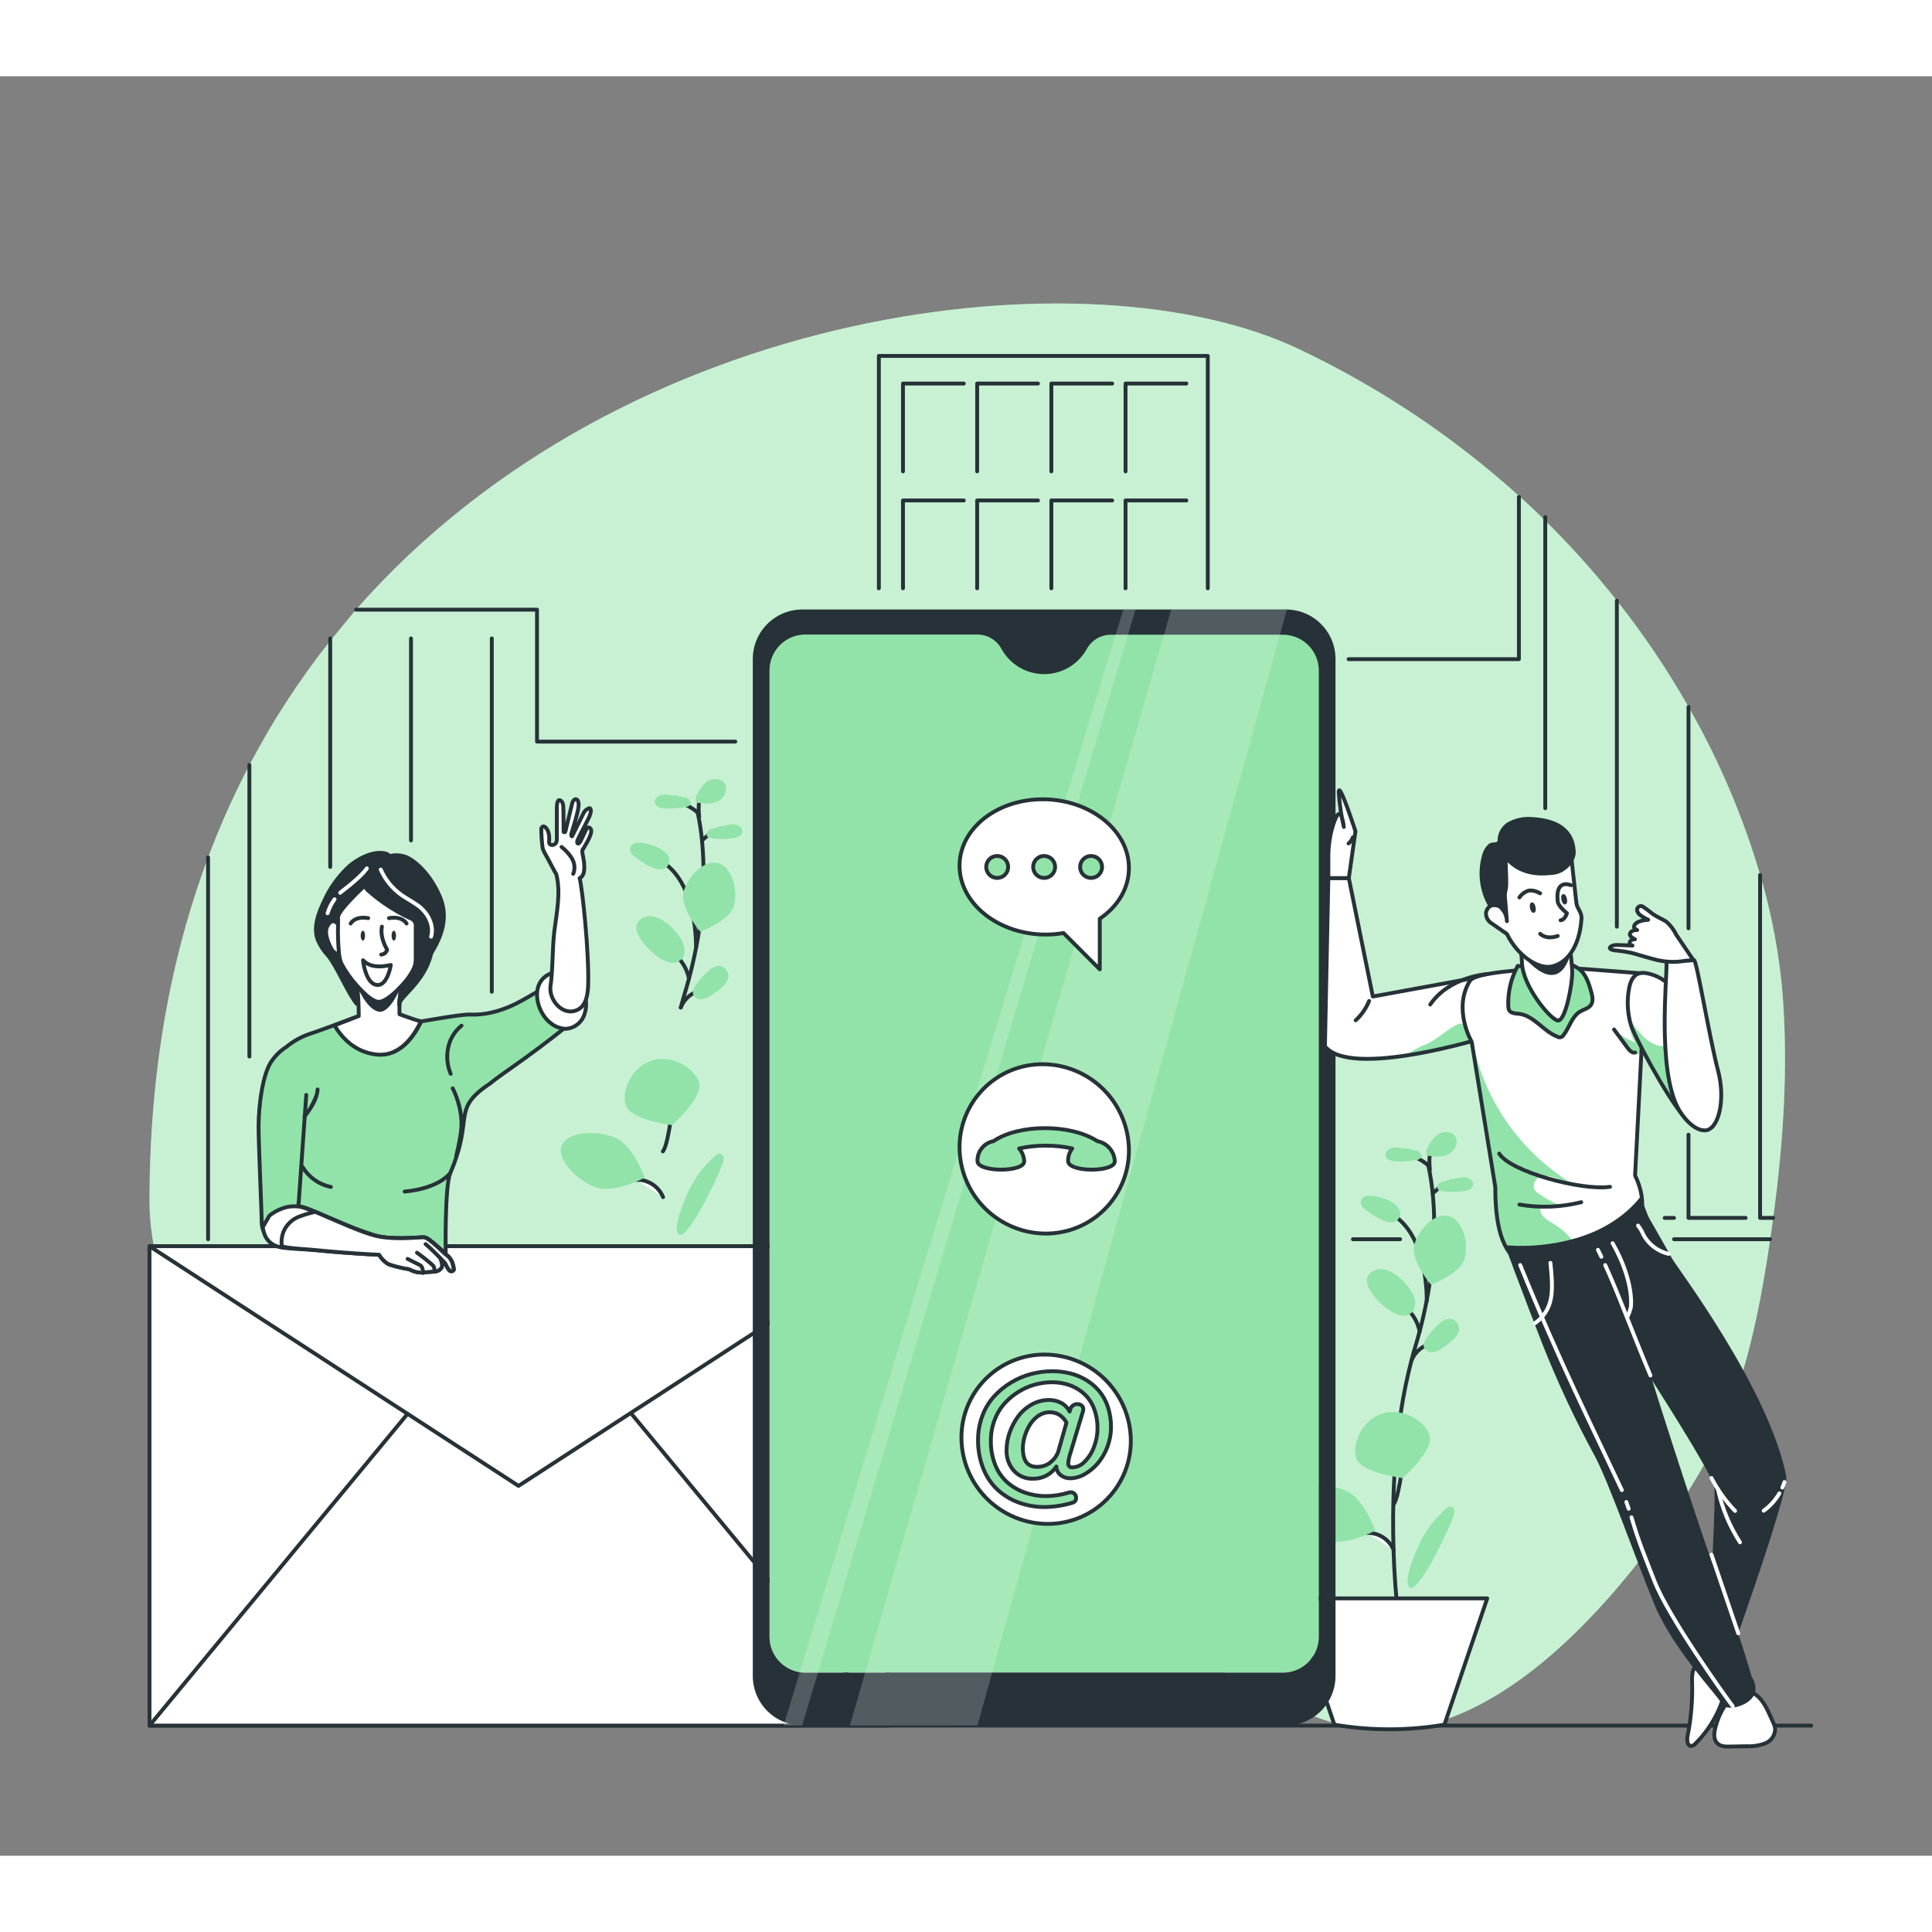 <svg width="380" height="380" viewBox="0 0 380 350" fill="none" xmlns="http://www.w3.org/2000/svg">
<rect x="0" y="0" width="380" height="350" fill="#808080" stroke="none"/>
<path d="M70.041 104.881C123.295 44.287 214.723 34.201 255.481 53.665C271.319 61.17 285.968 70.959 298.961 82.72C300.663 84.24 302.318 85.803 303.924 87.409C308.939 92.349 313.642 97.595 318.007 103.118C323.238 109.725 327.956 116.722 332.12 124.049C338.087 134.474 342.813 145.562 346.203 157.086C348.446 164.647 349.917 172.416 350.595 180.273C351.758 195.025 350.747 209.913 348.764 224.543C348.581 225.942 348.384 227.34 348.171 228.739C348.118 229.126 348.065 229.499 348.004 229.901C345.823 244.471 342.737 259.169 335.844 271.876C328.32 285.761 302.069 324.286 273.6 325.281C258.833 325.806 245.791 316.161 232.408 309.321C211.128 298.469 187.044 296.341 163.559 295.71C140.076 295.079 116.303 295.755 93.419 289.934C70.535 284.112 48.1 270.744 36.404 248.521C32.429 240.967 29.412 230.084 29.404 221.374C29.404 195.679 33.599 173.205 40.926 153.681C43.252 147.455 45.966 141.381 49.05 135.494C53.568 126.862 58.892 118.676 64.95 111.045L70.041 104.881Z" fill="#92E3A9"/>
<g opacity="0.7">
<path opacity="0.7" d="M70.041 104.881C123.295 44.287 214.723 34.201 255.481 53.665C271.319 61.17 285.968 70.959 298.961 82.72C300.663 84.24 302.318 85.803 303.924 87.409C308.939 92.349 313.642 97.595 318.007 103.118C323.238 109.725 327.956 116.722 332.12 124.049C338.087 134.474 342.813 145.562 346.203 157.086C348.446 164.647 349.917 172.416 350.595 180.273C351.758 195.025 350.747 209.913 348.764 224.543C348.581 225.942 348.384 227.34 348.171 228.739C348.118 229.126 348.065 229.499 348.004 229.901C345.823 244.471 342.737 259.169 335.844 271.876C328.32 285.761 302.069 324.286 273.6 325.281C258.833 325.806 245.791 316.161 232.408 309.321C211.128 298.469 187.044 296.341 163.559 295.71C140.076 295.079 116.303 295.755 93.419 289.934C70.535 284.112 48.1 270.744 36.404 248.521C32.429 240.967 29.412 230.084 29.404 221.374C29.404 195.679 33.599 173.205 40.926 153.681C43.252 147.455 45.966 141.381 49.05 135.494C53.568 126.862 58.892 118.676 64.95 111.045L70.041 104.881Z" fill="white"/>
</g>
<path d="M29.404 324.398H356.242" stroke="#263238" stroke-width="0.76" stroke-linecap="round" stroke-linejoin="round"/>
<path d="M280.936 214.145V214.228C280.936 214.365 280.966 214.509 281.027 214.661C281.367 216.327 281.62 218.009 281.787 219.7C281.931 221.152 282.045 222.809 282.076 224.655C282.148 228.923 281.855 233.19 281.202 237.408C281.034 238.518 280.837 239.688 280.601 240.859C280.229 242.789 279.773 244.811 279.21 246.901C278.96 247.873 278.671 248.869 278.367 249.872L278.01 251.096C277.873 251.59 277.736 252.084 277.607 252.616C276.733 255.992 276.036 259.412 275.517 262.861C274.871 267.155 274.468 271.418 274.248 275.454C273.951 280.835 273.966 285.805 274.096 289.894C274.092 289.962 274.092 290.031 274.096 290.099C274.232 294.256 274.491 297.517 274.666 299.371C274.764 300.458 274.833 301.073 274.84 301.111" stroke="#263238" stroke-width="0.76" stroke-linecap="round" stroke-linejoin="round"/>
<path d="M280.959 214.253C279.821 213.241 278.45 212.528 276.969 212.178L280.959 214.253Z" fill="white"/>
<path d="M280.959 214.253C279.821 213.241 278.45 212.528 276.969 212.178" stroke="#263238" stroke-width="0.76" stroke-linecap="round" stroke-linejoin="round"/>
<path d="M281.811 219.724L283.832 217.893" stroke="#263238" stroke-width="0.76" stroke-linecap="round" stroke-linejoin="round"/>
<path d="M279.234 246.909C279.128 246.376 278.97 245.854 278.763 245.351C278.463 244.614 278.056 243.925 277.554 243.307C277.18 242.842 276.754 242.422 276.285 242.053" stroke="#263238" stroke-width="0.76" stroke-linecap="round" stroke-linejoin="round"/>
<path d="M277.615 252.608C277.902 251.898 278.331 251.255 278.876 250.717C279.421 250.18 280.071 249.76 280.784 249.484" stroke="#263238" stroke-width="0.76" stroke-linecap="round" stroke-linejoin="round"/>
<path d="M274.104 280.88C274.78 280.06 275.289 276.951 275.563 275.279C275.631 274.884 275.684 274.519 275.738 274.299" fill="white"/>
<path d="M274.104 280.88C274.78 280.06 275.289 276.951 275.563 275.279C275.631 274.884 275.684 274.519 275.738 274.299" stroke="#263238" stroke-width="0.76" stroke-linecap="round" stroke-linejoin="round"/>
<path d="M268.896 286.521C269.121 286.498 269.348 286.498 269.573 286.521C270.568 286.618 271.519 286.984 272.322 287.579C273.125 288.175 273.751 288.978 274.133 289.903" fill="white"/>
<path d="M268.896 286.521C269.121 286.498 269.348 286.498 269.573 286.521C270.568 286.618 271.519 286.984 272.322 287.579C273.125 288.175 273.751 288.978 274.133 289.903" stroke="#263238" stroke-width="0.76" stroke-linecap="round" stroke-linejoin="round"/>
<path d="M280.623 240.921C280.623 240.921 280.981 228.586 274.209 224.109" stroke="#263238" stroke-width="0.76" stroke-linecap="round" stroke-linejoin="round"/>
<path d="M281.201 267.362C282.09 270.242 275.881 275.722 275.881 275.722C275.881 275.722 267.68 274.696 266.761 271.823C265.841 268.95 267.946 264.223 271.929 263.007C275.911 261.791 280.342 264.481 281.201 267.362Z" fill="#92E3A9"/>
<path d="M288.11 232.456C287.35 235.496 281.452 237.677 281.452 237.677C281.452 237.677 277.401 232.942 278.161 229.887C278.921 226.832 282.197 223.472 284.948 224.179C287.699 224.886 288.9 229.4 288.11 232.456Z" fill="#92E3A9"/>
<path d="M264.558 278.108C268.244 279.537 270.501 286.058 270.501 286.058C270.501 286.058 264.421 289.333 260.743 287.897C257.064 286.46 253.143 282.417 254.207 279.719C255.271 277.021 260.872 276.641 264.558 278.108Z" fill="#92E3A9"/>
<path d="M272.637 242.235C273.383 242.862 274.239 243.346 275.16 243.664C275.623 243.813 276.118 243.833 276.591 243.72C277.064 243.608 277.497 243.367 277.843 243.025C278.603 242.121 278.421 240.745 277.927 239.613C276.939 237.447 273.306 233.761 270.517 234.817C266.489 236.36 270.844 240.92 272.637 242.235Z" fill="#92E3A9"/>
<path d="M280.884 247.76C280.352 248.414 279.79 249.242 280.086 250.04C280.251 250.375 280.523 250.646 280.858 250.811C281.193 250.976 281.574 251.026 281.94 250.952C282.669 250.779 283.35 250.444 283.932 249.972C285.353 248.984 288.271 246.932 286.409 244.978C284.547 243.025 281.963 246.384 280.884 247.76Z" fill="#92E3A9"/>
<path d="M268.989 220.196C268.682 220.214 268.389 220.327 268.15 220.521C267.911 220.715 267.739 220.978 267.659 221.275C267.537 221.982 268.122 222.597 268.685 223.031C270.098 224.125 274.347 227.059 275.289 224.224C276.186 221.549 270.858 219.991 268.989 220.196Z" fill="#92E3A9"/>
<path d="M276.809 210.878C275.935 210.961 275.061 210.642 274.179 210.695C273.297 210.749 272.332 211.455 272.522 212.322C272.712 213.188 273.693 213.378 274.498 213.424C275.885 213.513 277.278 213.418 278.64 213.143C278.963 213.112 279.262 212.96 279.476 212.717C279.833 212.193 279.271 211.493 278.663 211.311C278.039 211.228 277.425 211.08 276.831 210.87L276.809 210.878Z" fill="#92E3A9"/>
<path d="M285.368 216.904C286.242 216.904 287.093 216.555 287.975 216.547C288.856 216.539 289.875 217.185 289.73 218.067C289.586 218.949 288.643 219.199 287.838 219.298C286.461 219.481 285.065 219.481 283.688 219.298C283.362 219.291 283.052 219.157 282.822 218.926C282.434 218.432 282.951 217.695 283.536 217.467C284.156 217.351 284.76 217.165 285.337 216.912L285.368 216.904Z" fill="#92E3A9"/>
<path d="M284.5 281.673C284.702 281.463 284.971 281.331 285.26 281.301C285.456 281.319 285.638 281.405 285.777 281.544C285.916 281.683 286.002 281.865 286.02 282.061C286.062 282.436 286.016 282.816 285.884 283.17C285.283 285.169 278.595 299.602 277.052 297.01C276.148 295.49 278.382 290.406 279.044 288.969C280.305 286.166 282.168 283.675 284.5 281.673Z" fill="#92E3A9"/>
<path d="M281.239 215.081C281.239 215.081 280.836 211.578 281.679 211.281" stroke="#263238" stroke-width="0.76" stroke-linecap="round" stroke-linejoin="round"/>
<path d="M280.494 211.424C280.925 210.187 281.669 209.082 282.653 208.217C283.709 207.457 285.404 207.396 286.171 208.453C287.03 209.631 286.171 211.417 284.857 212.048C283.542 212.678 281.991 212.488 280.547 212.283C280.547 212.07 280.547 211.858 280.547 211.645L280.494 211.424Z" fill="#92E3A9"/>
<path d="M284.097 324.223C276.933 325.432 269.616 325.432 262.452 324.223L254.031 299.379H292.518L284.097 324.223Z" fill="white" stroke="#263238" stroke-width="0.76" stroke-linecap="round" stroke-linejoin="round"/>
<path d="M137.22 144.727V144.81C137.25 144.947 137.281 145.091 137.311 145.243C137.655 146.908 137.909 148.59 138.071 150.282C138.215 151.734 138.322 153.391 138.36 155.237C138.438 159.495 138.153 163.751 137.509 167.96C137.341 169.069 137.144 170.24 136.908 171.41C136.536 173.341 136.072 175.362 135.517 177.452C135.259 178.425 134.978 179.421 134.674 180.424C134.552 180.834 134.431 181.237 134.317 181.647C134.203 182.058 134.035 182.635 133.906 183.167" stroke="#263238" stroke-width="0.76" stroke-linecap="round" stroke-linejoin="round"/>
<path d="M137.234 144.833C136.689 144.355 136.092 143.94 135.456 143.594C134.753 143.224 134.008 142.943 133.236 142.758" fill="white"/>
<path d="M137.234 144.833C136.689 144.355 136.092 143.94 135.456 143.594C134.753 143.224 134.008 142.943 133.236 142.758" stroke="#263238" stroke-width="0.76" stroke-linecap="round" stroke-linejoin="round"/>
<path d="M138.086 150.304L140.115 148.473" stroke="#263238" stroke-width="0.76" stroke-linecap="round" stroke-linejoin="round"/>
<path d="M135.519 177.491C135.41 176.957 135.25 176.436 135.04 175.933C134.741 175.196 134.333 174.507 133.832 173.889C133.457 173.424 133.031 173.004 132.562 172.635" stroke="#263238" stroke-width="0.76" stroke-linecap="round" stroke-linejoin="round"/>
<path d="M133.898 183.161C134.182 182.45 134.609 181.806 135.153 181.269C135.697 180.732 136.346 180.312 137.06 180.037" stroke="#263238" stroke-width="0.76" stroke-linecap="round" stroke-linejoin="round"/>
<path d="M130.379 211.462C131.055 210.642 131.572 207.533 131.846 205.861C131.907 205.466 131.967 205.101 132.013 204.881" fill="white"/>
<path d="M130.379 211.462C131.055 210.642 131.572 207.533 131.846 205.861C131.907 205.466 131.967 205.101 132.013 204.881" stroke="#263238" stroke-width="0.76" stroke-linecap="round" stroke-linejoin="round"/>
<path d="M125.174 217.072C125.401 217.049 125.63 217.049 125.858 217.072C126.853 217.171 127.802 217.538 128.605 218.133C129.408 218.729 130.034 219.531 130.418 220.454" fill="white"/>
<path d="M125.174 217.072C125.401 217.049 125.63 217.049 125.858 217.072C126.853 217.171 127.802 217.538 128.605 218.133C129.408 218.729 130.034 219.531 130.418 220.454" stroke="#263238" stroke-width="0.76" stroke-linecap="round" stroke-linejoin="round"/>
<path d="M136.901 171.471C136.901 171.471 137.266 159.137 130.486 154.66" stroke="#263238" stroke-width="0.76" stroke-linecap="round" stroke-linejoin="round"/>
<path d="M137.516 197.943C138.398 200.823 132.196 206.303 132.196 206.303C132.196 206.303 123.988 205.277 123.076 202.404C122.164 199.531 124.269 194.804 128.244 193.588C132.219 192.372 136.627 195.07 137.516 197.943Z" fill="#92E3A9"/>
<path d="M144.403 163.036C143.643 166.076 137.745 168.257 137.745 168.257C137.745 168.257 133.649 163.522 134.439 160.467C135.23 157.412 138.467 154.053 141.218 154.759C143.97 155.466 145.163 159.981 144.403 163.036Z" fill="#92E3A9"/>
<path d="M120.842 208.688C124.528 210.125 126.793 216.638 126.793 216.638C126.793 216.638 120.713 219.914 117.027 218.477C113.341 217.041 109.427 212.998 110.498 210.3C111.57 207.602 117.148 207.252 120.842 208.688Z" fill="#92E3A9"/>
<path d="M128.92 172.817C129.664 173.444 130.517 173.928 131.436 174.246C131.899 174.395 132.394 174.415 132.867 174.302C133.34 174.19 133.773 173.949 134.119 173.607C134.879 172.703 134.696 171.327 134.202 170.195C133.214 168.029 129.589 164.343 126.792 165.399C122.772 166.927 127.119 171.487 128.92 172.817Z" fill="#92E3A9"/>
<path d="M137.16 178.349C136.635 179.002 136.073 179.869 136.362 180.629C136.527 180.964 136.798 181.235 137.134 181.4C137.469 181.565 137.85 181.615 138.216 181.541C138.946 181.369 139.627 181.034 140.207 180.56C141.629 179.58 144.547 177.52 142.685 175.567C140.823 173.614 138.277 176.966 137.16 178.349Z" fill="#92E3A9"/>
<path d="M125.264 150.778C124.958 150.797 124.665 150.911 124.426 151.104C124.188 151.298 124.016 151.561 123.934 151.857C123.813 152.564 124.398 153.179 124.968 153.613C126.381 154.707 130.622 157.641 131.572 154.806C132.461 152.131 127.141 150.573 125.264 150.778Z" fill="#92E3A9"/>
<path d="M133.086 141.46C132.212 141.544 131.338 141.224 130.464 141.278C129.59 141.331 128.609 142.038 128.807 142.904C129.005 143.77 129.97 143.96 130.783 144.006C132.167 144.095 133.558 144 134.917 143.725C135.242 143.694 135.544 143.542 135.761 143.299C136.111 142.775 135.548 142.076 134.948 141.893C134.321 141.81 133.705 141.663 133.109 141.452L133.086 141.46Z" fill="#92E3A9"/>
<path d="M141.643 147.486C142.525 147.486 143.376 147.137 144.25 147.129C145.124 147.121 146.15 147.767 146.013 148.649C145.876 149.531 144.919 149.781 144.113 149.88C142.736 150.063 141.341 150.063 139.964 149.88C139.637 149.873 139.327 149.739 139.097 149.508C138.71 149.014 139.226 148.277 139.819 148.049C140.438 147.931 141.042 147.745 141.62 147.494L141.643 147.486Z" fill="#92E3A9"/>
<path d="M140.777 212.253C140.979 212.044 141.248 211.913 141.537 211.881C141.731 211.903 141.911 211.991 142.049 212.129C142.187 212.267 142.274 212.447 142.297 212.641C142.336 213.017 142.287 213.397 142.153 213.75C141.56 215.749 134.864 230.182 133.329 227.59C132.417 226.07 134.651 220.986 135.313 219.549C136.577 216.746 138.442 214.255 140.777 212.253Z" fill="#92E3A9"/>
<path d="M137.517 145.677C137.517 145.677 137.114 142.173 137.966 141.877" stroke="#263238" stroke-width="0.76" stroke-linecap="round" stroke-linejoin="round"/>
<path d="M136.801 142.007C137.226 140.766 137.971 139.66 138.959 138.799C140.016 138.039 141.703 137.979 142.47 139.035C143.329 140.213 142.47 141.999 141.156 142.63C139.841 143.261 138.298 143.071 136.854 142.865C136.854 142.653 136.854 142.44 136.854 142.227L136.801 142.007Z" fill="#92E3A9"/>
<path d="M40.926 228.738V153.643" stroke="#263238" stroke-width="0.76" stroke-linecap="round" stroke-linejoin="round"/>
<path d="M275.385 228.738H266.105" stroke="#263238" stroke-width="0.76" stroke-linecap="round" stroke-linejoin="round"/>
<path d="M348.157 228.738H329.256" stroke="#263238" stroke-width="0.76" stroke-linecap="round" stroke-linejoin="round"/>
<path d="M265.256 114.655H298.749V82.75" stroke="#263238" stroke-width="0.76" stroke-linecap="round" stroke-linejoin="round"/>
<path d="M70.041 104.912H105.624V130.866H144.627" stroke="#263238" stroke-width="0.76" stroke-linecap="round" stroke-linejoin="round"/>
<path d="M49.049 192.805V135.455" stroke="#263238" stroke-width="0.76" stroke-linecap="round" stroke-linejoin="round"/>
<path d="M64.949 110.566V155.513" stroke="#263238" stroke-width="0.76" stroke-linecap="round" stroke-linejoin="round"/>
<path d="M80.84 110.566V150.299" stroke="#263238" stroke-width="0.76" stroke-linecap="round" stroke-linejoin="round"/>
<path d="M96.732 110.566V180.068" stroke="#263238" stroke-width="0.76" stroke-linecap="round" stroke-linejoin="round"/>
<path d="M172.861 100.709V55.01H237.56V100.709" stroke="#263238" stroke-width="0.76" stroke-linecap="round" stroke-linejoin="round"/>
<path d="M177.604 77.712V60.438H189.566" stroke="#263238" stroke-width="0.76" stroke-linecap="round" stroke-linejoin="round"/>
<path d="M192.195 77.712V60.438H204.158" stroke="#263238" stroke-width="0.76" stroke-linecap="round" stroke-linejoin="round"/>
<path d="M206.789 77.712V60.438H218.751" stroke="#263238" stroke-width="0.76" stroke-linecap="round" stroke-linejoin="round"/>
<path d="M221.379 77.712V60.438H233.341" stroke="#263238" stroke-width="0.76" stroke-linecap="round" stroke-linejoin="round"/>
<path d="M177.604 100.708V83.434H189.566" stroke="#263238" stroke-width="0.76" stroke-linecap="round" stroke-linejoin="round"/>
<path d="M192.195 100.708V83.434H204.158" stroke="#263238" stroke-width="0.76" stroke-linecap="round" stroke-linejoin="round"/>
<path d="M206.789 100.708V83.434H218.751" stroke="#263238" stroke-width="0.76" stroke-linecap="round" stroke-linejoin="round"/>
<path d="M221.379 100.708V83.434H233.341" stroke="#263238" stroke-width="0.76" stroke-linecap="round" stroke-linejoin="round"/>
<path d="M303.932 86.701V143.967" stroke="#263238" stroke-width="0.76" stroke-linecap="round" stroke-linejoin="round"/>
<path d="M327.424 224.543H329.255" stroke="#263238" stroke-width="0.76" stroke-linecap="round" stroke-linejoin="round"/>
<path d="M318.014 103.148V167.262" stroke="#263238" stroke-width="0.76" stroke-linecap="round" stroke-linejoin="round"/>
<path d="M332.105 208.172V224.542H343.346" stroke="#263238" stroke-width="0.76" stroke-linecap="round" stroke-linejoin="round"/>
<path d="M332.105 124.049V167.589" stroke="#263238" stroke-width="0.76" stroke-linecap="round" stroke-linejoin="round"/>
<path d="M346.188 157.086V224.544H348.749" stroke="#263238" stroke-width="0.76" stroke-linecap="round" stroke-linejoin="round"/>
<path d="M174.564 230.113H29.404V324.399H174.564V230.113Z" fill="white" stroke="#263238" stroke-width="0.76" stroke-linecap="round" stroke-linejoin="round"/>
<path d="M29.404 230.113L101.984 277.256L174.564 230.113H29.404Z" fill="white" stroke="#263238" stroke-width="0.76" stroke-linecap="round" stroke-linejoin="round"/>
<path d="M80.165 263.082L29.404 324.399" stroke="#263238" stroke-width="0.76" stroke-linecap="round" stroke-linejoin="round"/>
<path d="M124.199 263.082L174.96 324.399" stroke="#263238" stroke-width="0.76" stroke-linecap="round" stroke-linejoin="round"/>
<path d="M252.245 109.804H218.501C217.53 109.805 216.576 110.067 215.739 110.561C214.902 111.056 214.214 111.765 213.744 112.616C212.915 114.113 211.7 115.36 210.226 116.229C208.752 117.097 207.072 117.555 205.361 117.555C203.65 117.555 201.97 117.097 200.496 116.229C199.022 115.36 197.807 114.113 196.978 112.616C196.512 111.754 195.822 111.034 194.981 110.533C194.139 110.031 193.178 109.766 192.198 109.766H158.492C157.567 109.754 156.648 109.924 155.789 110.267C154.929 110.61 154.146 111.119 153.483 111.765C152.821 112.411 152.292 113.181 151.927 114.031C151.561 114.881 151.367 115.795 151.355 116.72V307.039C151.382 308.907 152.148 310.689 153.485 311.992C154.823 313.296 156.624 314.016 158.492 313.993H252.245C254.114 314.016 255.915 313.296 257.255 311.993C258.594 310.689 259.361 308.908 259.389 307.039V116.758C259.363 114.889 258.596 113.107 257.257 111.803C255.917 110.499 254.115 109.78 252.245 109.804Z" fill="#92E3A9"/>
<path d="M262.68 114.653C262.684 113.37 262.435 112.1 261.947 110.915C261.459 109.729 260.742 108.651 259.837 107.743C258.932 106.835 257.857 106.115 256.672 105.623C255.488 105.132 254.219 104.879 252.937 104.879H157.808C156.529 104.878 155.262 105.129 154.08 105.618C152.898 106.107 151.823 106.824 150.919 107.728C150.014 108.632 149.296 109.705 148.806 110.887C148.317 112.069 148.064 113.335 148.064 114.615V314.639C148.064 317.221 149.09 319.697 150.916 321.523C152.742 323.349 155.218 324.375 157.8 324.375H252.937C255.52 324.375 257.997 323.349 259.824 321.523C261.651 319.698 262.678 317.222 262.68 314.639V114.653ZM259.389 307.039C259.361 308.908 258.593 310.689 257.254 311.992C255.915 313.296 254.114 314.015 252.245 313.993H158.492C156.624 314.015 154.823 313.296 153.485 311.992C152.147 310.688 151.381 308.907 151.355 307.039V116.758C151.367 115.833 151.561 114.919 151.926 114.068C152.291 113.218 152.82 112.448 153.483 111.803C154.146 111.157 154.929 110.648 155.789 110.305C156.648 109.962 157.566 109.792 158.492 109.804H192.213C193.192 109.803 194.152 110.068 194.993 110.57C195.833 111.072 196.522 111.792 196.986 112.654C197.815 114.15 199.03 115.398 200.504 116.266C201.978 117.134 203.658 117.593 205.368 117.593C207.079 117.593 208.759 117.134 210.233 116.266C211.707 115.398 212.922 114.15 213.751 112.654C214.22 111.802 214.908 111.091 215.745 110.597C216.582 110.102 217.537 109.841 218.509 109.842H252.253C253.178 109.83 254.097 110 254.956 110.343C255.815 110.686 256.599 111.195 257.261 111.841C257.924 112.486 258.453 113.256 258.818 114.106C259.183 114.957 259.377 115.87 259.389 116.796V307.039Z" fill="#263238"/>
<path opacity="0.2" d="M230.358 104.908L167.164 324.389L192.259 324.366L253.112 104.908H230.358Z" fill="white"/>
<path opacity="0.2" d="M220.935 104.908L154.123 324.396L157.779 324.373L223.336 104.908H220.935Z" fill="white"/>
<path d="M222.416 268.074C222.463 270.249 222.073 272.412 221.271 274.435C220.469 276.458 219.271 278.299 217.746 279.852C216.221 281.404 214.401 282.636 212.393 283.474C210.385 284.312 208.229 284.74 206.053 284.733C201.613 284.716 197.356 282.964 194.189 279.852C191.023 276.739 189.198 272.513 189.105 268.074C189.06 265.899 189.449 263.737 190.252 261.715C191.054 259.693 192.253 257.852 193.778 256.3C195.303 254.749 197.122 253.518 199.13 252.68C201.138 251.842 203.293 251.414 205.468 251.422C209.907 251.437 214.165 253.187 217.331 256.298C220.498 259.409 222.323 263.635 222.416 268.074Z" fill="white" stroke="#263238" stroke-width="0.76" stroke-linecap="round" stroke-linejoin="round"/>
<path d="M200.299 280.507C198.752 279.935 197.334 279.062 196.127 277.938C194.91 276.769 193.967 275.344 193.368 273.766C192.685 271.997 192.347 270.114 192.372 268.218C192.363 266.602 192.649 264.997 193.216 263.483C193.732 262.085 194.505 260.796 195.496 259.683C197.45 257.546 199.973 256.012 202.769 255.26C204.142 254.89 205.558 254.703 206.98 254.705C208.16 254.7 209.337 254.84 210.483 255.123C211.589 255.395 212.648 255.833 213.622 256.423C214.587 257.002 215.452 257.734 216.183 258.589C216.946 259.511 217.528 260.568 217.901 261.705C218.327 263.002 218.537 264.36 218.524 265.725C218.508 268.364 217.557 270.911 215.841 272.915C215.103 273.751 214.23 274.458 213.257 275.005C212.419 275.486 211.472 275.747 210.506 275.765C209.839 275.774 209.187 275.563 208.652 275.164C208.383 274.965 208.164 274.707 208.012 274.409C207.861 274.111 207.78 273.781 207.778 273.447C207.279 274.205 206.595 274.823 205.79 275.242C204.985 275.661 204.087 275.867 203.18 275.841C202.466 275.873 201.755 275.744 201.097 275.466C200.44 275.187 199.853 274.765 199.38 274.23C198.431 273.127 197.929 271.709 197.974 270.255C197.98 269.058 198.188 267.871 198.589 266.744C198.989 265.607 199.555 264.537 200.269 263.567C200.98 262.614 201.887 261.823 202.929 261.249C203.97 260.661 205.146 260.355 206.341 260.36C207.172 260.351 207.992 260.55 208.728 260.937C209.441 261.318 210.02 261.91 210.384 262.632L210.536 262.123C210.658 261.766 210.915 261.472 211.253 261.305C211.591 261.139 211.981 261.113 212.338 261.234C212.476 261.281 212.606 261.347 212.725 261.431C212.839 261.522 212.929 261.638 212.988 261.77C213.048 261.902 213.075 262.046 213.067 262.191C213.067 262.333 213.044 262.475 212.999 262.609L210.536 270.802C210.319 271.426 210.179 272.074 210.118 272.732C210.096 272.855 210.104 272.982 210.142 273.101C210.179 273.22 210.246 273.327 210.335 273.415C210.425 273.502 210.534 273.566 210.654 273.6C210.774 273.635 210.901 273.64 211.023 273.614C211.894 273.558 212.711 273.169 213.303 272.527C214.124 271.715 214.755 270.732 215.15 269.647C215.621 268.462 215.864 267.198 215.864 265.923C215.874 264.8 215.71 263.682 215.378 262.609C215.098 261.684 214.656 260.817 214.07 260.048C213.516 259.348 212.845 258.749 212.087 258.277C211.331 257.8 210.505 257.444 209.64 257.221C208.752 256.987 207.837 256.87 206.919 256.871C205.754 256.873 204.596 257.037 203.476 257.358C202.323 257.684 201.225 258.178 200.216 258.824C199.198 259.466 198.277 260.249 197.48 261.15C196.658 262.099 196.019 263.191 195.595 264.372C195.117 265.659 194.878 267.021 194.888 268.393C194.863 270.018 195.157 271.631 195.754 273.143C196.269 274.451 197.081 275.622 198.126 276.563C199.135 277.439 200.3 278.117 201.561 278.562C202.891 279.032 204.292 279.269 205.703 279.261C207.21 279.261 208.709 279.033 210.149 278.584C210.293 278.533 210.444 278.507 210.597 278.508C210.74 278.506 210.881 278.534 211.012 278.591C211.143 278.647 211.261 278.73 211.357 278.835C211.454 278.936 211.53 279.055 211.581 279.186C211.632 279.316 211.657 279.455 211.654 279.595C211.672 279.816 211.61 280.036 211.478 280.215C211.347 280.394 211.156 280.519 210.939 280.568C209.146 281.116 207.282 281.403 205.406 281.419C203.664 281.417 201.935 281.108 200.299 280.507ZM206.577 272.626C207.328 272.087 207.885 271.319 208.165 270.437L209.754 264.851L209.647 264.623C209.548 264.44 209.429 264.269 209.29 264.114C209.1 263.894 208.891 263.691 208.667 263.506C208.382 263.279 208.061 263.101 207.717 262.982C206.817 262.668 205.833 262.703 204.958 263.08C204.479 263.283 204.039 263.569 203.658 263.924C203.263 264.293 202.911 264.706 202.61 265.155C202.308 265.623 202.053 266.119 201.85 266.637C201.636 267.155 201.471 267.692 201.356 268.241C201.241 268.763 201.182 269.295 201.181 269.829C201.174 270.172 201.194 270.515 201.242 270.855C201.277 271.158 201.343 271.456 201.439 271.744C201.523 272.013 201.643 272.269 201.796 272.504C201.934 272.717 202.109 272.902 202.313 273.052C202.531 273.209 202.775 273.325 203.035 273.394C203.339 273.483 203.654 273.524 203.97 273.515C204.921 273.527 205.849 273.222 206.607 272.649L206.577 272.626Z" fill="#92E3A9" stroke="#263238" stroke-width="0.76" stroke-linecap="round" stroke-linejoin="round"/>
<path d="M222.041 210.976C222.087 213.151 221.697 215.313 220.894 217.335C220.092 219.357 218.893 221.198 217.368 222.749C215.844 224.301 214.024 225.532 212.016 226.369C210.009 227.207 207.854 227.635 205.678 227.627C201.239 227.612 196.982 225.863 193.815 222.751C190.648 219.64 188.824 215.414 188.73 210.976C188.683 208.8 189.071 206.637 189.873 204.613C190.675 202.59 191.873 200.748 193.398 199.195C194.923 197.642 196.744 196.411 198.752 195.573C200.761 194.735 202.917 194.308 205.093 194.317C209.533 194.333 213.791 196.085 216.957 199.197C220.124 202.31 221.948 206.537 222.041 210.976Z" fill="white" stroke="#263238" stroke-width="0.76" stroke-linecap="round" stroke-linejoin="round"/>
<path d="M215.842 209.454C210.62 206.034 200.383 206.034 195.405 209.454C194.495 209.624 193.676 210.117 193.098 210.841C192.521 211.565 192.223 212.473 192.259 213.398C192.335 215.61 201.523 215.61 201.447 213.398C201.402 212.473 201.049 211.59 200.444 210.89C203.89 210.145 207.455 210.145 210.902 210.89C210.341 211.603 210.05 212.491 210.081 213.398C210.157 215.61 219.345 215.61 219.262 213.398C219.218 212.452 218.857 211.548 218.237 210.832C217.616 210.116 216.772 209.631 215.842 209.454Z" fill="#92E3A9" stroke="#263238" stroke-width="0.76" stroke-linecap="round" stroke-linejoin="round"/>
<path d="M222.042 155.509C222.133 159.605 219.899 163.269 216.311 165.708V175.657L209.175 168.513C208.021 168.719 206.851 168.821 205.679 168.817C196.483 168.817 188.891 162.858 188.731 155.509C188.571 148.16 195.89 142.209 205.094 142.209C214.297 142.209 221.92 148.198 222.042 155.509Z" fill="white" stroke="#263238" stroke-width="0.76" stroke-linecap="round" stroke-linejoin="round"/>
<path d="M198.293 155.51C198.295 155.937 198.17 156.355 197.933 156.711C197.697 157.067 197.36 157.345 196.966 157.51C196.572 157.674 196.138 157.718 195.719 157.636C195.299 157.553 194.914 157.348 194.611 157.047C194.309 156.745 194.102 156.361 194.019 155.942C193.935 155.523 193.977 155.088 194.14 154.694C194.303 154.299 194.58 153.961 194.935 153.724C195.29 153.486 195.708 153.359 196.135 153.359C196.706 153.359 197.254 153.586 197.658 153.989C198.063 154.392 198.291 154.939 198.293 155.51Z" fill="#92E3A9" stroke="#263238" stroke-width="0.76" stroke-linecap="round" stroke-linejoin="round"/>
<path d="M207.528 155.51C207.529 155.937 207.404 156.355 207.168 156.711C206.931 157.067 206.595 157.345 206.201 157.51C205.806 157.674 205.372 157.718 204.953 157.636C204.534 157.553 204.148 157.348 203.846 157.047C203.543 156.745 203.337 156.361 203.253 155.942C203.169 155.523 203.211 155.088 203.375 154.694C203.538 154.299 203.814 153.961 204.169 153.724C204.524 153.486 204.942 153.359 205.369 153.359C205.94 153.359 206.488 153.586 206.893 153.989C207.297 154.392 207.526 154.939 207.528 155.51Z" fill="#92E3A9" stroke="#263238" stroke-width="0.76" stroke-linecap="round" stroke-linejoin="round"/>
<path d="M216.762 155.51C216.764 155.937 216.638 156.355 216.402 156.711C216.166 157.067 215.829 157.345 215.435 157.51C215.041 157.674 214.606 157.718 214.187 157.636C213.768 157.553 213.383 157.348 213.08 157.047C212.778 156.745 212.571 156.361 212.487 155.942C212.403 155.523 212.446 155.088 212.609 154.694C212.772 154.299 213.049 153.961 213.404 153.724C213.759 153.486 214.176 153.359 214.604 153.359C215.175 153.359 215.723 153.586 216.127 153.989C216.532 154.392 216.76 154.939 216.762 155.51Z" fill="#92E3A9" stroke="#263238" stroke-width="0.76" stroke-linecap="round" stroke-linejoin="round"/>
<path d="M112.328 185.842C112.058 186.344 111.67 186.772 111.196 187.089C107.69 189.886 104.102 192.568 100.434 195.137C99.089 196.08 97.691 197.052 96.391 198.109C88.578 203.338 93.351 204.614 88.578 215.68C87.453 218.325 87.659 231.283 87.659 231.283H87.271C86.356 230.38 85.384 229.537 84.36 228.76C84.219 228.664 84.072 228.578 83.919 228.501C83.777 228.428 83.622 228.379 83.463 228.357C82.703 228.311 79.808 228.661 76.882 228.471L76.122 228.41C75.696 228.364 75.278 228.311 74.86 228.235C74.442 228.159 74.039 228.076 73.652 227.969C70.875 227.079 68.152 226.028 65.497 224.823L64.175 224.253L63.521 223.972L62.928 223.713L62.503 223.531L62.092 223.356C61.401 223.067 60.755 222.801 60.162 222.596C59.89 222.499 59.614 222.415 59.333 222.345C59.333 222.968 59.235 223.607 59.151 224.23C58.786 227.202 57.973 229.945 56.521 230.31C56.492 230.318 56.46 230.318 56.43 230.31C56.302 230.334 56.173 230.347 56.043 230.348H55.929C55.607 230.342 55.289 230.282 54.986 230.173C53.669 229.611 52.592 228.602 51.946 227.323C51.657 226.784 51.496 226.186 51.475 225.575C51.475 223.364 50.859 210.314 50.859 206.514C50.859 202.714 51.619 196.064 53.512 193.594C54.251 192.547 55.185 191.652 56.263 190.957C57.65 189.801 59.24 188.915 60.952 188.343C62.974 187.682 67.496 185.994 70.65 184.801L65.885 186.64C67.093 188.708 69.685 191.96 74.359 192.378C78.751 192.751 81.472 188.776 82.863 185.873C82.985 185.918 90.63 184.467 92.401 184.55C98.169 184.801 102.874 181.678 105.002 180.439C105.644 180.055 106.364 179.822 107.109 179.756C107.854 179.69 108.604 179.793 109.303 180.057C110.002 180.322 110.633 180.741 111.148 181.283C111.662 181.826 112.048 182.478 112.275 183.19V183.258C112.607 184.084 112.626 185.003 112.328 185.842Z" fill="#92E3A9" stroke="#263238" stroke-width="0.76" stroke-linecap="round" stroke-linejoin="round"/>
<path d="M82.779 185.917L82.43 185.795L82.779 185.917Z" fill="white" stroke="#263238" stroke-width="0.76" stroke-linecap="round" stroke-linejoin="round"/>
<path d="M89.263 234.627C89.267 234.657 89.267 234.688 89.263 234.718C89.232 234.791 89.185 234.857 89.126 234.91C89.066 234.963 88.996 235.001 88.919 235.023C88.842 235.045 88.762 235.05 88.683 235.036C88.605 235.023 88.53 234.992 88.465 234.946C88.116 234.748 87.576 233.479 87.576 233.479L86.976 232.856L86.58 232.438C86.641 232.59 87.12 233.753 86.869 234.292C86.856 234.329 86.836 234.363 86.808 234.391C86.641 234.615 86.422 234.798 86.172 234.923C85.921 235.048 85.645 235.113 85.364 235.113C85.038 235.113 84.08 235.227 83.244 235.28H83.153C82.9 235.294 82.646 235.294 82.393 235.28C81.718 235.193 81.067 234.974 80.478 234.634C79.141 234.438 77.823 234.125 76.541 233.699L76.313 233.578L76.108 233.456C75.973 233.375 75.848 233.278 75.735 233.167C75.272 232.782 74.879 232.319 74.572 231.799C74.572 231.799 71.487 231.67 67.345 231.351C65.825 231.237 64.183 231.093 62.481 230.925C59.866 230.659 57.708 230.675 56.013 230.439H55.892C55.557 230.393 55.246 230.333 54.949 230.264C54.226 230.123 53.557 229.781 53.019 229.276C52.482 228.772 52.097 228.127 51.909 227.414C51.81 227.077 51.728 226.734 51.666 226.388L52.988 224.108C53.678 223.555 54.446 223.11 55.268 222.786C56.544 222.252 57.952 222.122 59.304 222.413C59.584 222.483 59.861 222.567 60.132 222.664C60.725 222.892 61.371 223.158 62.063 223.424L62.481 223.599L62.906 223.782L63.499 224.04C66.881 225.438 70.917 227.239 73.615 227.999C74.425 228.212 75.251 228.359 76.085 228.44L76.845 228.501C79.771 228.691 82.659 228.341 83.426 228.387C84.194 228.433 86.071 230.219 87.272 231.321C87.599 231.625 87.888 231.875 88.085 232.027L88.176 232.103L88.245 232.164C88.68 232.611 88.985 233.168 89.126 233.775C89.186 233.979 89.227 234.188 89.248 234.399C89.262 234.474 89.267 234.55 89.263 234.627Z" fill="white" stroke="#263238" stroke-width="0.76" stroke-linecap="round" stroke-linejoin="round"/>
<path d="M89.263 234.626C89.267 234.657 89.267 234.687 89.263 234.717C89.232 234.79 89.184 234.855 89.124 234.907C89.064 234.959 88.993 234.997 88.917 235.018C88.841 235.039 88.76 235.043 88.682 235.029C88.604 235.015 88.53 234.984 88.465 234.938C88.09 234.502 87.789 234.006 87.576 233.471L86.976 232.855L86.581 232.445C86.634 232.567 87.128 233.752 86.877 234.299C86.864 234.336 86.843 234.37 86.816 234.398C86.732 234.51 86.635 234.612 86.527 234.702C86.2 234.966 85.793 235.11 85.372 235.113C85.038 235.113 84.088 235.219 83.259 235.28H83.153C82.9 235.294 82.646 235.294 82.393 235.28C81.722 235.19 81.075 234.974 80.485 234.641C79.148 234.441 77.831 234.126 76.549 233.699L76.328 233.593L76.123 233.471C75.992 233.385 75.867 233.288 75.751 233.182C75.281 232.793 74.882 232.325 74.573 231.799C74.573 231.799 71.578 231.67 67.52 231.358C66 231.244 64.244 231.092 62.481 230.917C60.079 230.682 58.096 230.613 56.492 230.363L55.998 230.271L55.428 230.142C55.297 229.211 55.393 228.262 55.709 227.376C56.004 226.628 56.461 225.956 57.047 225.406C57.633 224.857 58.334 224.445 59.099 224.199C60.048 223.85 61.021 223.568 62.01 223.355L62.42 223.53L62.846 223.713L63.438 223.971C66.881 225.453 70.871 227.247 73.577 227.984C74.387 228.197 75.213 228.342 76.047 228.417L76.807 228.478C79.733 228.675 82.621 228.326 83.388 228.371C84.156 228.417 86.026 230.195 87.189 231.297C87.452 231.55 87.729 231.788 88.017 232.012L88.108 232.08L88.177 232.141C88.62 232.582 88.926 233.141 89.058 233.752C89.118 233.956 89.159 234.164 89.18 234.375C89.219 234.455 89.247 234.539 89.263 234.626Z" fill="white" stroke="#263238" stroke-width="0.76" stroke-linecap="round" stroke-linejoin="round"/>
<path d="M80.166 232.605C80.166 232.605 81.891 233.502 82.575 233.814C83.259 234.125 83.198 235.379 83.198 235.379" fill="white"/>
<path d="M80.166 232.605C80.166 232.605 81.891 233.502 82.575 233.814C83.259 234.125 83.198 235.379 83.198 235.379" stroke="#263238" stroke-width="0.76" stroke-linecap="round" stroke-linejoin="round"/>
<path d="M82.012 231.389C83.097 232.163 84.142 232.993 85.143 233.874C85.289 234.046 85.384 234.255 85.418 234.478C85.452 234.701 85.422 234.928 85.333 235.135" fill="white"/>
<path d="M82.012 231.389C83.097 232.163 84.142 232.993 85.143 233.874C85.289 234.046 85.384 234.255 85.418 234.478C85.452 234.701 85.422 234.928 85.333 235.135" stroke="#263238" stroke-width="0.76" stroke-linecap="round" stroke-linejoin="round"/>
<path d="M86.557 232.431C85.658 231.468 84.706 230.554 83.707 229.695L86.557 232.431Z" fill="white"/>
<path d="M86.557 232.431C85.658 231.468 84.706 230.554 83.707 229.695" stroke="#263238" stroke-width="0.76" stroke-linecap="round" stroke-linejoin="round"/>
<path d="M82.772 185.933C81.396 188.829 78.668 192.773 74.275 192.431C69.624 192.036 67.009 188.76 65.801 186.685C67.473 186.047 69.168 185.393 70.558 184.846C70.558 183.433 70.513 181.738 70.361 180.058C70.361 179.693 70.285 179.298 70.247 178.956C70.209 178.614 70.163 178.371 70.118 178.09H78.956C78.956 178.09 78.903 178.439 78.835 179.025C78.782 179.549 78.713 180.248 78.66 181.039C78.592 182.087 78.546 183.319 78.576 184.481C79.002 184.626 79.435 184.785 79.868 184.953L80.704 185.241C81.039 185.363 81.366 185.469 81.715 185.583L82.475 185.811C82.576 185.846 82.675 185.886 82.772 185.933Z" fill="white" stroke="#263238" stroke-width="0.76" stroke-linecap="round" stroke-linejoin="round"/>
<path d="M70.246 178.926C70.246 178.926 71.895 183.212 74.289 183.942C76.683 184.671 78.849 179.025 78.849 179.025C78.849 179.025 75.475 182.627 74.221 182.065C72.967 181.502 70.261 178.956 70.261 178.956" fill="#263238"/>
<path d="M68.826 155.252C66.593 157.263 64.822 159.734 63.636 162.495C62.549 164.775 61.629 167.397 62.465 169.784C62.965 170.969 63.673 172.055 64.555 172.991C66.197 174.959 68.499 180.454 70.141 182.422C70.248 178.919 67.314 173.257 67.626 170.316C68.003 168.043 68.75 165.848 69.837 163.818C70.943 161.155 72.389 158.646 74.139 156.354C75.134 155.154 78.334 153.018 75.104 152.76C72.961 152.585 70.445 153.922 68.826 155.252Z" fill="#263238" stroke="#263238" stroke-width="0.76" stroke-linecap="round" stroke-linejoin="round"/>
<path d="M66.759 167.2C66.759 167.2 65.627 165.004 64.433 167.086C63.575 168.606 64.813 171 65.345 171.89C65.522 172.143 65.761 172.346 66.039 172.479C66.318 172.612 66.626 172.671 66.934 172.65L66.759 167.2Z" fill="white" stroke="#263238" stroke-width="0.76" stroke-linecap="round" stroke-linejoin="round"/>
<path d="M81.639 175.135C80.913 176.57 79.967 177.883 78.835 179.026L78.151 179.733C76.737 181.131 75.209 182.241 74.206 182.013C73.332 181.838 72.192 180.941 71.075 179.794C70.794 179.513 70.52 179.209 70.247 178.905C69.03 177.574 67.986 176.095 67.138 174.504C66.903 173.907 66.752 173.281 66.69 172.642C66.498 170.739 66.432 168.824 66.492 166.912C66.492 166.235 66.492 165.696 66.492 165.392C66.492 164.069 71.447 159.471 71.447 159.471C71.581 159.422 71.725 159.407 71.865 159.426C72.718 159.581 73.539 159.874 74.297 160.292C77.299 161.751 81.487 164.647 81.791 165.749C82.255 167.353 82.08 173.706 81.639 175.135Z" fill="white" stroke="#263238" stroke-width="0.76" stroke-linecap="round" stroke-linejoin="round"/>
<path d="M71.798 169.037C71.798 169.569 71.601 170.002 71.38 170.002C71.16 170.002 70.939 169.584 70.939 169.037C70.939 168.49 71.137 168.057 71.38 168.057C71.624 168.057 71.798 168.505 71.798 169.037Z" fill="#263238"/>
<path d="M77.458 168.064C77.702 168.064 77.899 168.498 77.899 169.037C77.899 169.577 77.702 170.002 77.458 170.002C77.215 170.002 77.018 169.569 77.018 169.037C77.018 168.505 77.215 168.064 77.458 168.064Z" fill="#263238"/>
<path d="M68.971 166.644C68.971 166.644 69.731 165.124 72.421 165.588" stroke="#263238" stroke-width="0.76" stroke-linecap="round" stroke-linejoin="round"/>
<path d="M79.96 166.644C79.96 166.644 79.2 165.124 76.51 165.588" stroke="#263238" stroke-width="0.76" stroke-linecap="round" stroke-linejoin="round"/>
<path d="M74.982 172.755C75.256 172.737 75.516 172.633 75.726 172.456C75.935 172.28 76.082 172.041 76.145 171.774C76.145 171.774 74.671 169.494 75.119 167.26" stroke="#263238" stroke-width="0.76" stroke-linecap="round" stroke-linejoin="round"/>
<path d="M65.8 161.879C65.187 162.71 64.724 163.641 64.432 164.63" stroke="white" stroke-width="0.76" stroke-linecap="round" stroke-linejoin="round"/>
<path d="M72.154 155.799C72.154 155.799 71.311 157.197 67.594 160.047C67.355 160.22 67.126 160.408 66.91 160.61" stroke="white" stroke-width="0.76" stroke-linecap="round" stroke-linejoin="round"/>
<path d="M60.237 200.357C59.73 207.582 59.224 214.813 58.717 222.048V221.493" fill="#263238"/>
<path d="M60.237 200.357C59.73 207.582 59.224 214.813 58.717 222.048V221.493" stroke="#263238" stroke-width="0.76" stroke-linecap="round" stroke-linejoin="round"/>
<path d="M108.246 176.501C108.933 176.233 109.675 176.137 110.408 176.221C111.141 176.306 111.842 176.569 112.449 176.987C113.661 177.846 114.543 179.093 114.949 180.521C115.434 181.944 115.385 183.494 114.813 184.884C114.516 185.569 114.04 186.16 113.433 186.595C112.827 187.03 112.114 187.293 111.37 187.354C110.261 187.34 109.19 186.951 108.33 186.252C105.487 184.124 104.066 178.302 108.246 176.501Z" fill="white" stroke="#263238" stroke-width="0.76" stroke-linecap="round" stroke-linejoin="round"/>
<path d="M114.54 152.235C114.54 152.326 114.54 152.927 114.593 153.033C114.859 154.203 115.422 157.129 114.001 157.722C114.54 159.645 115.863 172.208 115.688 178.615C115.642 180.53 115.308 182.802 113.59 183.623C110.695 184.999 107.943 181.647 108.27 179.025C108.779 175.445 108.605 171.797 109.03 168.18C109.494 164.425 110.345 160.58 109.41 156.909C109.182 156.658 107.723 153.763 107.244 152.965C107.029 152.623 106.861 152.255 106.743 151.87C106.555 150.559 106.464 149.235 106.469 147.911C106.902 147.09 107.465 147.85 107.761 148.389C108.003 149.047 108.086 149.753 108.004 150.449C107.976 150.619 108 150.794 108.073 150.951C108.136 151.04 108.223 151.111 108.323 151.156C108.423 151.202 108.533 151.22 108.643 151.209C109.577 151.072 109.539 150.289 109.524 149.689C109.524 147.675 109.524 145.661 109.524 143.662C109.524 143.328 109.631 142.423 109.95 142.393C110.269 142.363 110.748 142.621 110.793 143.693C110.847 144.901 110.847 148.625 110.847 148.625C110.877 148.656 110.914 148.678 110.955 148.69C110.997 148.702 111.04 148.703 111.082 148.693C111.158 148.693 111.189 148.557 111.219 148.481C111.667 146.611 112.123 144.741 112.572 142.872C112.625 142.651 112.952 142.195 113.187 142.195C113.75 142.195 113.765 142.849 113.795 143.039C113.993 144.042 112.587 148.177 112.351 149.119C112.351 149.286 112.351 149.537 112.526 149.491L114.73 145.045C114.832 144.786 114.993 144.553 115.2 144.366C115.407 144.179 115.655 144.042 115.923 143.966C115.96 143.954 116 143.954 116.037 143.966C116.077 143.989 116.109 144.024 116.129 144.065C116.341 144.445 116.129 144.969 116.007 145.387C115.885 145.805 114.236 148.876 113.651 150.115C113.567 150.289 113.431 150.685 113.598 150.875C113.765 151.065 114.069 150.7 114.191 150.449C114.563 149.689 114.913 148.975 115.255 148.23C115.361 148.009 115.521 147.698 115.771 147.751C117.253 148.07 115.148 151.179 114.54 152.235Z" fill="white" stroke="#263238" stroke-width="0.76" stroke-linecap="round" stroke-linejoin="round"/>
<path d="M110.451 151.58C111.216 152.186 111.881 152.909 112.42 153.723C112.685 154.132 112.863 154.592 112.942 155.074C113.02 155.555 112.998 156.048 112.876 156.52C112.839 156.643 112.79 156.763 112.731 156.877" fill="white"/>
<path d="M110.451 151.58C111.216 152.186 111.881 152.909 112.42 153.723C112.685 154.132 112.863 154.592 112.942 155.074C113.02 155.555 112.998 156.048 112.876 156.52C112.839 156.643 112.79 156.763 112.731 156.877" stroke="#263238" stroke-width="0.76" stroke-linecap="round" stroke-linejoin="round"/>
<path d="M89.041 199.059C89.845 200.68 90.387 202.42 90.645 204.211C90.865 206.005 90.933 207.411 89.71 212.45" stroke="#263238" stroke-width="0.76" stroke-linecap="round" stroke-linejoin="round"/>
<path d="M71.889 158.331C71.785 158.642 71.758 158.973 71.813 159.296C71.957 159.703 72.222 160.056 72.573 160.307C75.002 162.436 77.719 164.211 80.644 165.581C81.011 165.677 81.329 165.906 81.535 166.224C81.742 166.541 81.823 166.925 81.761 167.299V173.174C81.798 173.78 81.739 174.388 81.586 174.975C81.161 176.343 80.218 177.445 79.534 178.707C78.839 179.903 78.487 181.268 78.516 182.651C78.326 181.199 83.403 178.387 84.778 172.672C84.968 171.867 88.92 167.071 86.549 161.439C84.269 156.036 80.682 153.71 79.473 153.429C78.653 153.189 77.788 153.148 76.948 153.31C76.109 153.471 75.32 153.83 74.647 154.356C73.319 155.345 72.351 156.741 71.889 158.331Z" fill="#263238" stroke="#263238" stroke-width="0.76" stroke-linecap="round" stroke-linejoin="round"/>
<path d="M76.865 174.798C76.432 174.889 75.991 174.973 75.55 175.026C74.03 175.216 72.404 174.981 71.408 173.871C71.484 174.867 72.168 178.629 74.213 178.735C76.257 178.841 76.865 174.798 76.865 174.798Z" stroke="#263238" stroke-width="0.76" stroke-linecap="round" stroke-linejoin="round"/>
<path d="M74.891 156.035C75.767 158.025 77.164 159.742 78.934 161.006C80.218 161.925 81.685 162.586 82.863 163.635C84.383 165.026 85.379 167.23 84.793 169.229" stroke="white" stroke-width="0.76" stroke-linecap="round" stroke-linejoin="round"/>
<path d="M90.775 186.738C89.311 187.913 88.347 189.6 88.077 191.458C87.815 193.063 88.013 194.71 88.647 196.208" stroke="#263238" stroke-width="0.76" stroke-linecap="round" stroke-linejoin="round"/>
<path d="M62.465 199.279C62.344 201.27 61.105 202.996 59.904 204.599L62.465 199.279Z" fill="#263238"/>
<path d="M62.465 199.279C62.344 201.27 61.105 202.996 59.904 204.599" stroke="#263238" stroke-width="0.76" stroke-linecap="round" stroke-linejoin="round"/>
<path d="M59.5 214.502C60.104 215.513 60.912 216.386 61.872 217.067C62.833 217.747 63.925 218.22 65.078 218.454" stroke="#263238" stroke-width="0.76" stroke-linecap="round" stroke-linejoin="round"/>
<path d="M88.579 215.688C88.579 215.688 86.534 218.728 79.588 219.366" stroke="#263238" stroke-width="0.76" stroke-linecap="round" stroke-linejoin="round"/>
<path d="M292.067 189.049C292.067 189.049 265.581 197.257 260.596 190.775L261.272 157.707H265.292L270.02 181.001L291.725 177.026C291.725 177.026 294.507 185.645 292.067 189.049Z" fill="white"/>
<path d="M280.91 190.206C279.392 190.81 277.942 191.574 276.586 192.486C278.38 193.056 280.295 192.334 282.088 191.764C284.457 191.037 286.872 190.468 289.316 190.062C289.43 189.386 288.556 187.843 288.214 187.242C287.591 186.193 287.454 186.102 286.405 186.619C284.498 187.577 282.871 189.241 280.91 190.206Z" fill="#92E3A9"/>
<path d="M292.067 189.049C292.067 189.049 265.581 197.257 260.596 190.775L261.272 157.707H265.292L270.02 181.001L291.725 177.026C291.725 177.026 294.507 185.645 292.067 189.049Z" stroke="#263238" stroke-width="0.76" stroke-linecap="round" stroke-linejoin="round"/>
<path d="M289.467 189.917L294.119 218.554C293.997 237.113 302.851 234.324 308.999 234.271C316.105 234.21 326.89 227.165 321.6 216.198L323.637 176.503L311.257 175.561C307.175 175.241 290.455 175.766 289.125 177.901C285.675 183.442 289.467 189.917 289.467 189.917Z" fill="white"/>
<path d="M290.198 192.279C292.96 202.729 299.585 211.741 308.734 217.496C307.744 217.339 306.776 217.061 305.854 216.668C304.926 216.268 303.886 216.211 302.92 216.508C302.687 216.592 302.473 216.721 302.289 216.888C302.106 217.055 301.958 217.257 301.853 217.482C301.747 217.706 301.687 217.949 301.676 218.197C301.665 218.444 301.703 218.692 301.788 218.925C302.01 219.281 302.311 219.58 302.669 219.799C304.178 220.86 305.828 221.704 307.571 222.307C306.043 222.15 304.498 222.268 303.011 222.656C302.738 223.979 304.212 224.937 305.375 225.583C307.23 226.676 308.819 228.169 310.026 229.953C305.945 229.961 301.868 230.195 297.813 230.652C297.278 230.772 296.719 230.718 296.217 230.5C295.691 230.108 295.337 229.528 295.229 228.881C294.325 225.719 293.8 222.461 293.663 219.176C293.587 217.329 293.663 215.467 293.42 213.635C293.224 212.191 292.955 210.758 292.615 209.341C291.434 203.859 290.53 198.334 289.901 192.766C289.62 192.788 290.198 192.279 290.198 192.279Z" fill="#92E3A9"/>
<path d="M321.593 189.999C320.568 189.67 319.612 189.154 318.773 188.479C319.009 189.619 320.711 191.587 321.707 192.195C321.912 192.324 322.209 192.431 322.391 192.256C322.573 192.081 322.695 191.633 322.877 191.496L321.593 189.999Z" fill="#92E3A9"/>
<path d="M289.467 189.917L294.119 218.554C293.997 237.113 302.851 234.324 308.999 234.271C316.105 234.21 326.89 227.165 321.6 216.198L323.637 176.503L311.257 175.561C307.175 175.241 290.455 175.766 289.125 177.901C285.675 183.442 289.467 189.917 289.467 189.917Z" stroke="#263238" stroke-width="0.76" stroke-linecap="round" stroke-linejoin="round"/>
<path d="M298.519 174.975C297.187 177.414 296.545 180.171 296.664 182.947C296.663 183.19 296.709 183.43 296.801 183.654C297.143 184.331 298.078 184.331 298.83 184.414C301.756 184.787 303.573 187.872 306.332 188.906C306.428 188.965 306.536 189.005 306.648 189.022C306.761 189.039 306.875 189.033 306.985 189.005C307.095 188.976 307.198 188.926 307.289 188.857C307.379 188.787 307.454 188.701 307.51 188.602C308.71 187.082 309.136 184.946 310.778 183.966C311.492 183.54 312.396 183.365 312.89 182.697C313.453 181.937 313.202 180.842 312.928 179.915C312.48 178.395 311.978 176.814 310.816 175.758C309.577 174.791 308.055 174.257 306.484 174.238C304.184 174.05 301.869 174.266 299.644 174.876C299.674 175.165 298.519 174.975 298.519 174.975Z" fill="#92E3A9" stroke="#263238" stroke-width="0.76" stroke-linecap="round" stroke-linejoin="round"/>
<path d="M335.302 194.407C333.445 191.702 332.076 188.693 331.259 185.515C330.962 183.923 330.498 182.367 329.876 180.871C329.289 179.716 328.442 178.714 327.402 177.942C326.361 177.17 325.155 176.651 323.88 176.425C323.335 176.306 322.769 176.332 322.238 176.501C321.136 176.919 320.65 178.189 320.429 179.344C319.952 181.825 320.093 184.386 320.84 186.799C321.349 188.441 327.467 200.343 331.48 204.956C331.13 202.63 333.805 194.855 335.302 194.407Z" fill="white"/>
<path d="M323.304 192.076L327.058 199.151C327.598 200.162 328.206 201.241 329.254 201.682C328.594 199.344 328.219 196.935 328.137 194.508C328.178 193.288 328.037 192.068 327.719 190.89C327.567 191.019 327.408 190.472 327.408 190.472C327.24 190.784 326.8 190.791 326.458 190.723C324.003 190.206 322.316 188.017 320.856 185.98C320.666 186.663 320.636 187.38 320.768 188.076C320.9 188.771 321.19 189.428 321.616 189.993C321.616 189.993 323.182 191.84 323.304 192.076Z" fill="#92E3A9"/>
<path d="M335.302 194.407C333.445 191.702 332.076 188.693 331.259 185.515C330.962 183.923 330.498 182.367 329.876 180.871C329.289 179.716 328.442 178.714 327.402 177.942C326.361 177.17 325.155 176.651 323.88 176.425C323.335 176.306 322.769 176.332 322.238 176.501C321.136 176.919 320.65 178.189 320.429 179.344C319.952 181.825 320.093 184.386 320.84 186.799C321.349 188.441 327.467 200.343 331.48 204.956C331.13 202.63 333.805 194.855 335.302 194.407Z" stroke="#263238" stroke-width="0.76" stroke-linecap="round" stroke-linejoin="round"/>
<path d="M330.028 202.921C325.94 195.086 327.916 177.028 327.794 174.125L333.19 173.836C333.73 173.836 336.23 189.234 337.932 195.625C339.452 201.447 337.993 207.337 335.303 207.337C333.068 207.337 330.887 204.57 330.028 202.921Z" fill="white" stroke="#263238" stroke-width="0.76" stroke-linecap="round" stroke-linejoin="round"/>
<path d="M281.307 182.575C285.107 177.027 292.562 176.586 292.562 176.586" stroke="#263238" stroke-width="0.76" stroke-linecap="round" stroke-linejoin="round"/>
<path d="M266.646 185.683C267.796 184.627 268.697 183.329 269.284 181.883L266.646 185.683Z" fill="white"/>
<path d="M266.646 185.683C267.796 184.627 268.697 183.329 269.284 181.883" stroke="#263238" stroke-width="0.76" stroke-linecap="round" stroke-linejoin="round"/>
<path d="M294.879 211.902C297.045 215.452 311.075 219.244 316.668 218.431" stroke="#263238" stroke-width="0.76" stroke-linecap="round" stroke-linejoin="round"/>
<path d="M298.846 221.921C302.887 222.616 307.029 222.458 311.006 221.457" stroke="#263238" stroke-width="0.76" stroke-linecap="round" stroke-linejoin="round"/>
<path d="M317.459 187.484L320.134 191.11C320.499 191.604 321.008 192.158 321.609 192.022" stroke="#263238" stroke-width="0.76" stroke-linecap="round" stroke-linejoin="round"/>
<path d="M337.341 324.997C337.106 325.962 337.03 327.11 337.721 327.832C338.413 328.554 339.416 328.539 340.351 328.524L343.566 328.463C344.805 328.525 346.045 328.331 347.206 327.893C347.787 327.667 348.284 327.268 348.631 326.75C348.978 326.232 349.157 325.62 349.144 324.997C349.065 324.515 348.911 324.049 348.688 323.614C348.399 322.991 348.11 322.36 347.829 321.737C344.28 313.916 338.861 318.674 337.341 324.997Z" fill="white" stroke="#263238" stroke-width="0.76" stroke-linecap="round" stroke-linejoin="round"/>
<path d="M332.811 315.781C332.924 319.37 332.623 322.961 331.915 326.481C331.747 327.279 331.915 328.488 332.675 328.412C332.973 328.366 333.243 328.212 333.435 327.979C336.228 325.223 338.226 321.765 339.218 317.969C339.367 317.575 339.437 317.155 339.423 316.734C339.408 316.312 339.31 315.898 339.135 315.515C338.926 315.207 338.67 314.935 338.375 314.709C335.798 312.649 332.576 310.605 332.811 315.781Z" fill="white" stroke="#263238" stroke-width="0.76" stroke-linecap="round" stroke-linejoin="round"/>
<path d="M323.987 223.92C323.987 223.92 327.992 230.882 328.851 232.5C329.71 234.119 347.851 257.96 351.332 275.319C351.985 278.617 338.602 315.508 338.602 315.508L335.562 313.79C335.562 313.79 337.675 280.145 337.158 277.348C336.641 274.551 323.288 253.91 323.288 253.91C323.288 253.91 315.832 248.43 312.762 242.061L323.987 223.92Z" fill="#263238"/>
<path d="M324.421 241.362C324.421 241.362 322.141 246.439 322.141 247.169C322.141 247.898 334.681 287.525 338.367 296.69C340.698 302.593 342.753 308.632 344.531 314.809C344.531 314.809 345.96 316.686 344.881 318.609C343.801 320.532 339.507 321.793 338.626 320.076C337.744 318.358 329.057 309.436 325.394 300.559C321.731 291.682 316.578 276.847 313.645 271.322C309.802 264.261 306.391 256.975 303.43 249.502C299.744 240.07 295.975 229.902 295.975 229.902C297.506 230.039 299.044 230.083 300.58 230.031C304.198 229.907 307.78 229.273 311.22 228.146C319.231 225.456 322.696 220.303 322.696 220.303C322.696 220.303 324.68 225.676 325.197 226.717L324.421 241.362Z" fill="#263238"/>
<path d="M349.995 278.715C349.21 280.06 348.154 281.227 346.895 282.142" stroke="white" stroke-width="0.76" stroke-linecap="round" stroke-linejoin="round"/>
<path d="M350.975 276.504C350.861 276.874 350.724 277.237 350.564 277.591" stroke="white" stroke-width="0.76" stroke-linecap="round" stroke-linejoin="round"/>
<path d="M317.178 229.52C319.199 233 321.092 238.009 320.788 242.022C320.625 242.75 320.369 243.455 320.028 244.119" stroke="white" stroke-width="0.76" stroke-linecap="round" stroke-linejoin="round"/>
<path d="M304.941 233.389C305.162 235.327 305.458 238.549 305.032 240.449C304.673 242.392 303.558 244.114 301.932 245.237" stroke="white" stroke-width="0.76" stroke-linecap="round" stroke-linejoin="round"/>
<path d="M322.178 226.055C322.619 226.605 322.978 227.217 323.242 227.871C323.756 228.811 324.464 229.631 325.318 230.278C326.172 230.925 327.153 231.384 328.197 231.625" stroke="white" stroke-width="0.76" stroke-linecap="round" stroke-linejoin="round"/>
<path d="M315.725 233.822C318.407 239.689 320.459 245.572 324.624 255.543" stroke="white" stroke-width="0.76" stroke-linecap="round" stroke-linejoin="round"/>
<path d="M314.297 230.82C314.525 231.276 314.745 231.732 314.966 232.188" stroke="white" stroke-width="0.76" stroke-linecap="round" stroke-linejoin="round"/>
<path d="M336.625 275.705C337.855 278.075 339.419 280.255 341.269 282.18" stroke="white" stroke-width="0.76" stroke-linecap="round" stroke-linejoin="round"/>
<path d="M337.896 277.895C338.702 281.613 340.172 285.156 342.236 288.352" stroke="white" stroke-width="0.76" stroke-linecap="round" stroke-linejoin="round"/>
<path d="M319.001 278.085C313.081 265.453 306.765 252.921 299.006 233.822" stroke="white" stroke-width="0.76" stroke-linecap="round" stroke-linejoin="round"/>
<path d="M320.339 281.756C320.194 281.315 320.042 280.874 319.883 280.426" stroke="white" stroke-width="0.76" stroke-linecap="round" stroke-linejoin="round"/>
<path d="M340.807 320.59C339.287 318.606 328.206 303.11 325.455 296.088C323.623 291.406 322.24 288.1 320.895 283.434" stroke="white" stroke-width="0.76" stroke-linecap="round" stroke-linejoin="round"/>
<path d="M336.625 290.768L341.892 306.249" stroke="white" stroke-width="0.76" stroke-linecap="round" stroke-linejoin="round"/>
<path d="M333.076 173.843L331.48 173.972C329.458 174.332 327.381 174.236 325.4 173.691C324.131 173.379 321.19 172.467 320.84 172.407C319.967 172.22 319.084 172.078 318.196 171.981C315.513 171.821 316.873 170.818 317.99 170.864C319.465 170.932 319.959 170.902 321.091 170.985C320.954 170.909 320.536 170.826 320.529 170.499C320.529 169.701 321.578 169.739 321.578 169.739C321.578 169.739 320.43 169.253 320.59 168.652C320.749 168.052 321.517 167.892 322.003 167.938C322.003 167.938 321.357 167.626 321.388 167.292C321.524 166 324.177 165.909 324.177 165.909C323.535 165.622 322.935 165.251 322.391 164.807C322.192 164.593 322.053 164.331 321.988 164.047C321.974 163.911 321.996 163.774 322.053 163.651C322.11 163.527 322.198 163.42 322.31 163.343C322.422 163.265 322.553 163.219 322.689 163.209C322.824 163.199 322.96 163.226 323.082 163.287C323.769 163.744 324.431 164.236 325.066 164.761C325.887 165.346 326.837 165.719 327.703 166.243C328.548 166.966 329.229 167.859 329.702 168.865C329.839 169.078 333.076 173.843 333.076 173.843Z" fill="white" stroke="#263238" stroke-width="0.76" stroke-linecap="round" stroke-linejoin="round"/>
<path d="M261.274 157.708V153.52C261.264 151.419 261.571 149.328 262.186 147.318C262.535 146.209 262.946 145.244 263.318 145.099C264.01 144.848 264.314 147.653 264.314 147.653C263.794 145.404 263.461 143.116 263.318 140.813C263.318 138.373 266.601 148.504 266.601 148.504L265.294 157.708H261.274Z" fill="white" stroke="#263238" stroke-width="0.76" stroke-linecap="round" stroke-linejoin="round"/>
<path d="M265.238 150.898C265.635 150.592 265.932 150.173 266.089 149.697L265.238 150.898Z" fill="white"/>
<path d="M265.238 150.898C265.635 150.592 265.932 150.173 266.089 149.697" stroke="#263238" stroke-width="0.76" stroke-linecap="round" stroke-linejoin="round"/>
<path d="M297.068 166.441C298.488 168.83 299.273 171.543 299.348 174.322C299.485 178.943 304.836 185.41 306.363 185.722C307.891 186.033 309.304 178.426 309.236 176.123C309.168 173.82 308.316 167.459 308.316 167.459C308.316 167.459 300.998 161.926 297.068 166.441Z" fill="white" stroke="#263238" stroke-width="0.76" stroke-linecap="round" stroke-linejoin="round"/>
<path d="M299.219 172.559C299.219 172.559 306.234 182.127 308.985 172.399C311.736 162.671 301.271 175.059 299.219 172.559Z" fill="#263238"/>
<path d="M311.059 165.68C310.686 171.358 308.095 174.55 305.108 175.112C302.379 175.614 298.389 172.832 296.398 168.705C296.246 168.606 293.822 166.927 293.244 166.516C292.943 166.305 292.697 166.024 292.527 165.697C292.358 165.371 292.27 165.007 292.272 164.639C292.291 164.286 292.416 163.947 292.63 163.665C292.844 163.383 293.137 163.172 293.472 163.058H293.541C293.883 162.984 294.239 163.01 294.567 163.134C294.065 161.196 293.655 159.228 293.343 157.244C293.488 152.684 295 148.96 299.864 148.596C304.728 148.231 308.794 150.952 308.984 152.912C309.121 154.432 309.615 158.453 310.055 162.61C310.177 163.689 311.142 164.404 311.059 165.68Z" fill="white" stroke="#263238" stroke-width="0.76" stroke-linecap="round" stroke-linejoin="round"/>
<path d="M308.984 159.113C308.984 159.113 305.853 157.676 306.385 162.343C306.491 163.262 308.201 164.623 308.201 164.623C308.201 164.623 307.761 165.998 306.947 165.998" fill="white"/>
<path d="M308.984 159.113C308.984 159.113 305.853 157.676 306.385 162.343C306.491 163.262 308.201 164.623 308.201 164.623C308.201 164.623 307.761 165.998 306.947 165.998" stroke="#263238" stroke-width="0.76" stroke-linecap="round" stroke-linejoin="round"/>
<path d="M302.935 160.711C302.935 160.711 301.339 159.738 300.244 160.338C299.673 160.587 299.187 160.996 298.846 161.516" fill="white"/>
<path d="M302.935 160.711C302.935 160.711 301.339 159.738 300.244 160.338C299.673 160.587 299.187 160.996 298.846 161.516" stroke="#263238" stroke-width="0.76" stroke-linecap="round" stroke-linejoin="round"/>
<path d="M302.022 163.4C302.144 163.963 302.022 164.464 301.695 164.533C301.369 164.601 301.049 164.191 300.935 163.628C300.821 163.066 300.935 162.564 301.27 162.496C301.604 162.427 301.908 162.83 302.022 163.4Z" fill="#263238"/>
<path d="M308.194 161.758C308.316 162.321 308.194 162.822 307.867 162.891C307.541 162.959 307.221 162.549 307.107 161.994C306.993 161.439 307.107 160.922 307.434 160.862C307.761 160.801 308.08 161.204 308.194 161.758Z" fill="#263238"/>
<path d="M292.98 151.355C292.424 151.899 292.038 152.594 291.87 153.354C291.415 154.961 291.283 156.642 291.483 158.3C291.683 159.958 292.209 161.56 293.033 163.013C293.54 162.951 294.053 162.972 294.553 163.074C295.085 163.211 295.769 164.123 296.02 164.594C296.24 165.096 296.366 165.635 296.392 166.182C296.271 164.738 296.157 163.302 296.035 161.858C295.953 161.281 295.979 160.693 296.111 160.125C296.483 158.94 296.073 156.143 296.179 153.642C299.333 157.496 303.916 156.812 305.436 156.682C307.716 156.492 309.662 154.159 309.54 152.495C309.419 150.83 308.97 146.544 301.454 146.103C299.798 145.927 298.128 146.275 296.681 147.099C296.222 147.401 295.833 147.797 295.538 148.261C295.243 148.725 295.05 149.245 294.971 149.789C294.865 150.488 295.131 150.549 294.599 150.891C294.067 151.233 293.504 150.906 292.98 151.355Z" fill="#263238" stroke="#263238" stroke-width="0.76" stroke-linecap="round" stroke-linejoin="round"/>
<path d="M302.936 168.674C302.936 168.674 304.053 169.905 306.386 169.092L302.936 168.674Z" fill="white"/>
<path d="M302.936 168.674C302.936 168.674 304.053 169.905 306.386 169.092" stroke="#263238" stroke-width="0.76" stroke-linecap="round" stroke-linejoin="round"/>
</svg>
